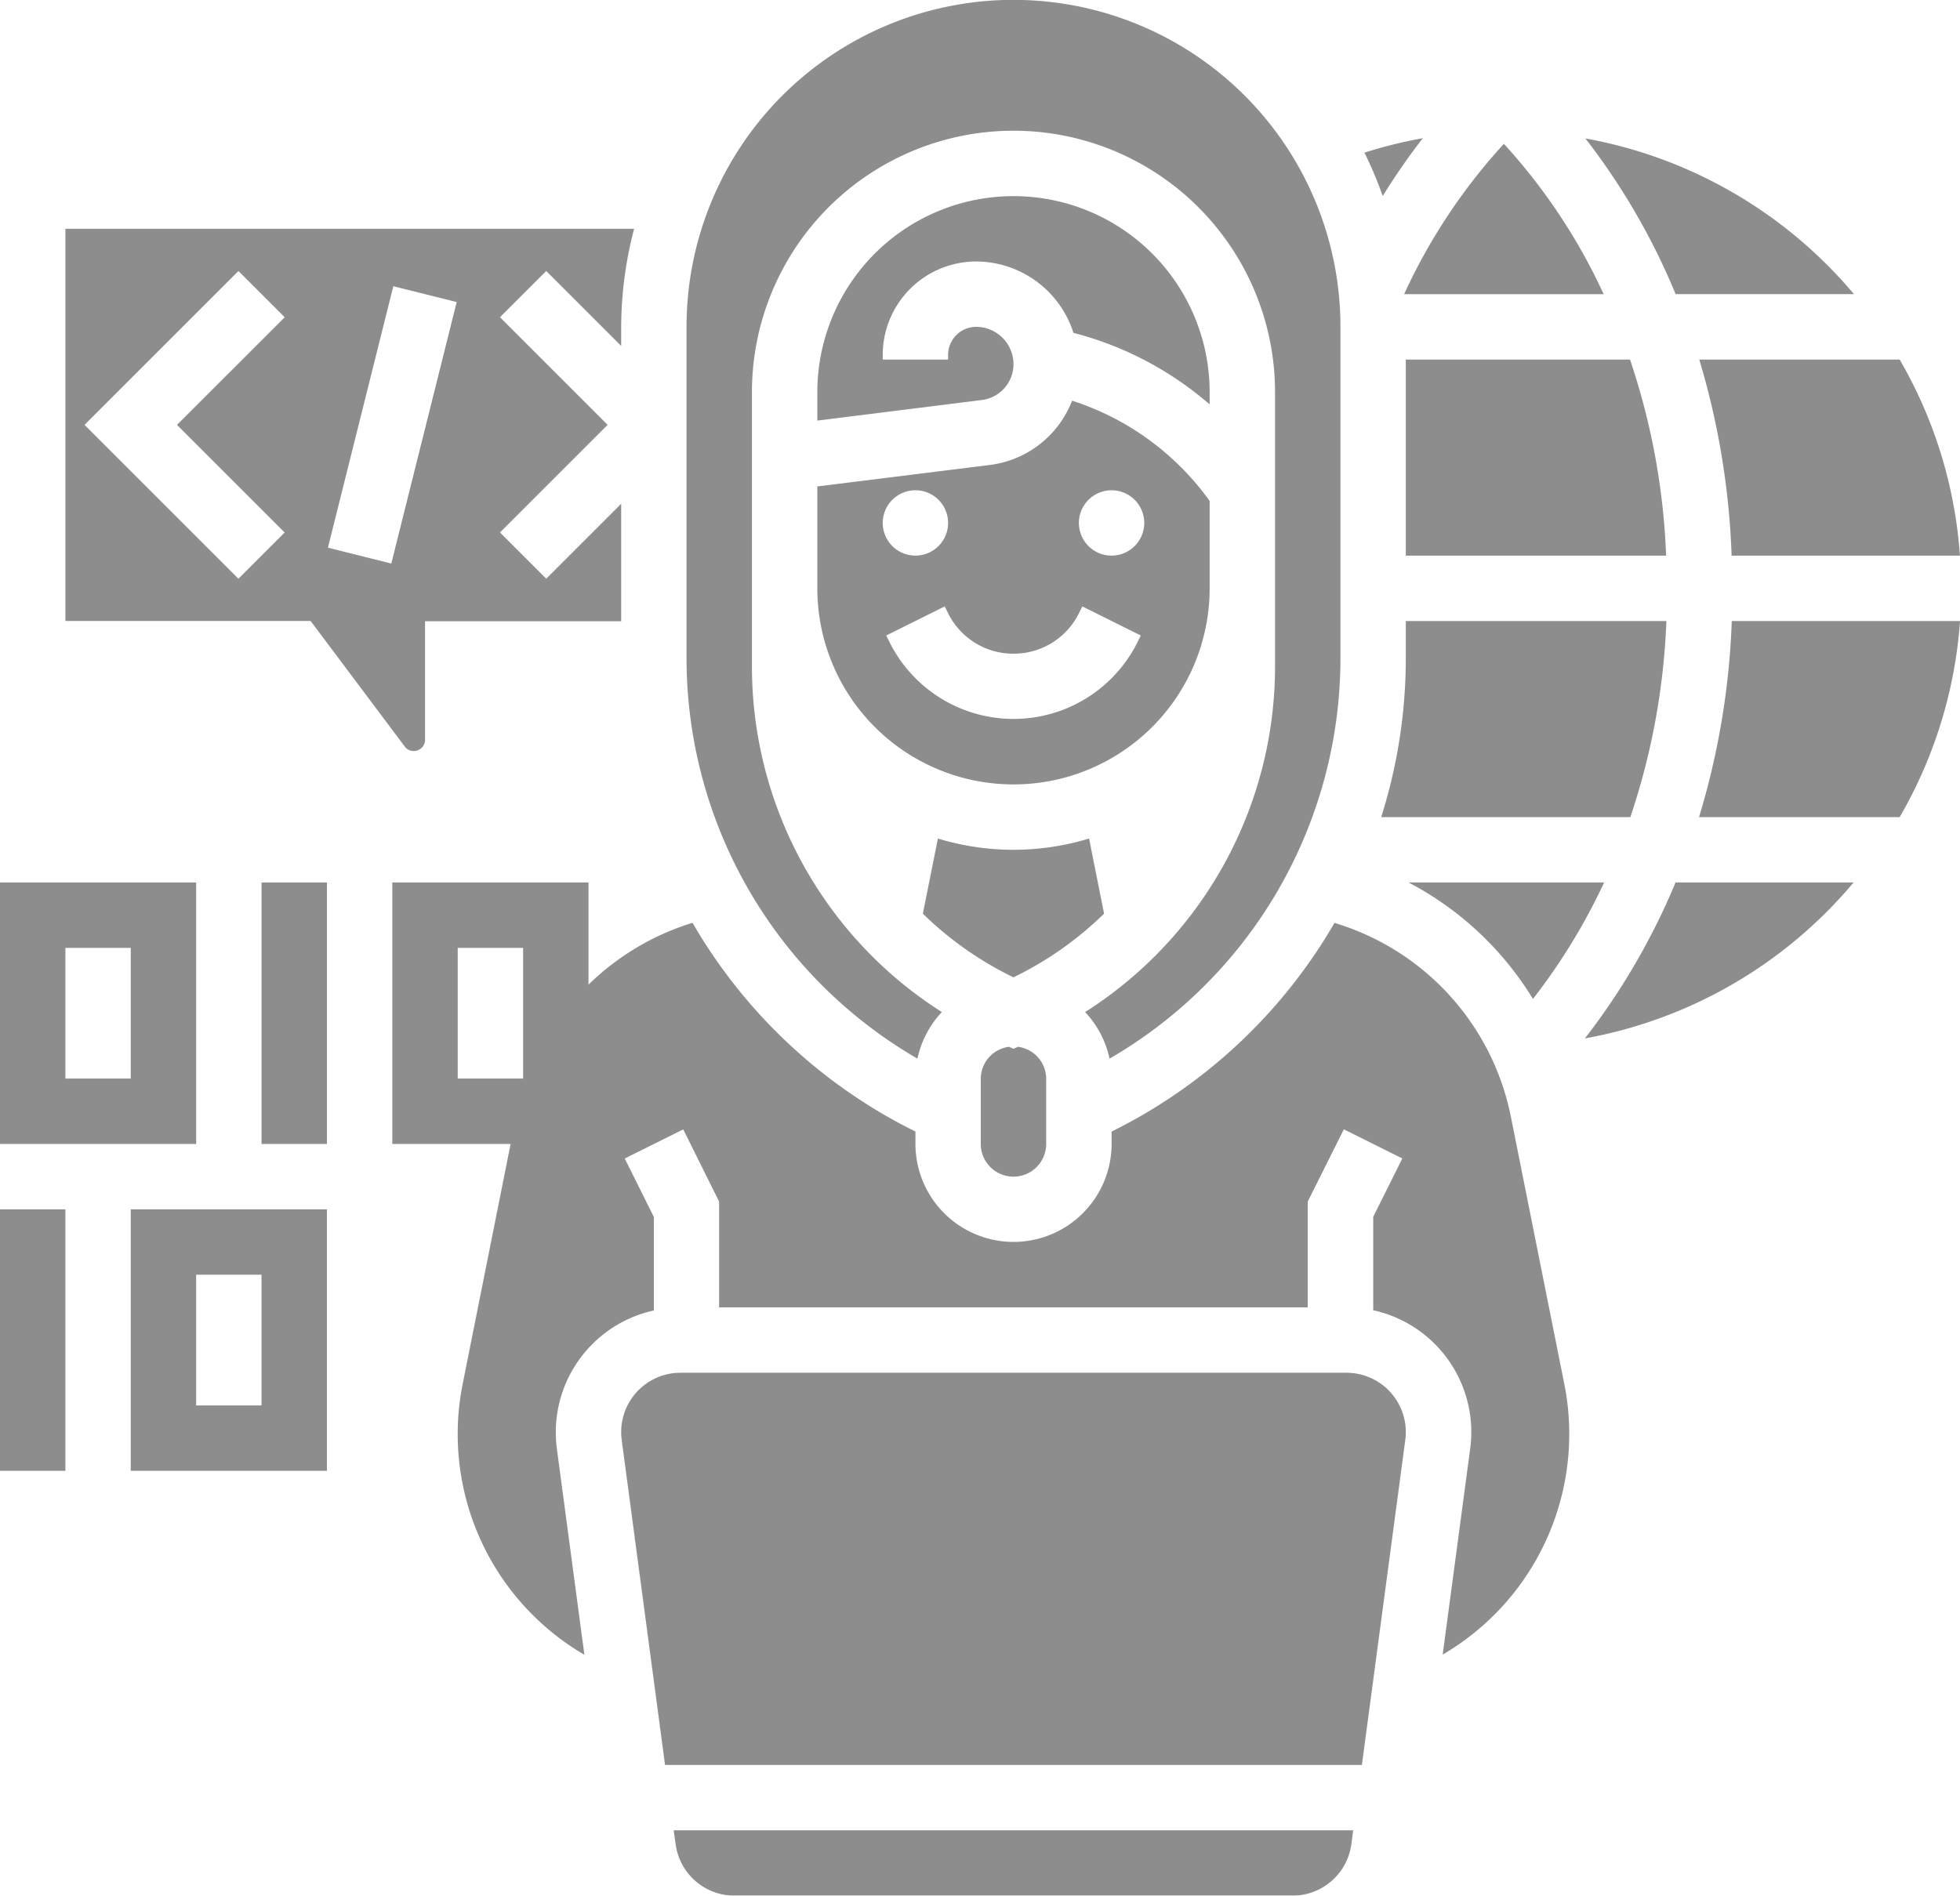 <svg xmlns="http://www.w3.org/2000/svg" width="60.572" height="58.6" viewBox="0 0 60.572 58.6">
  <g id="Full_Stack" data-name="Full Stack" transform="translate(-1 -3)" opacity="0.8">
    <path id="Path_31623" data-name="Path 31623" d="M5,48.083h6.062V40H5Zm2.021-6.062H9.041v4.041H7.021Z" transform="translate(0.041 0.383)" fill="#707070"/>
    <path id="Path_31624" data-name="Path 31624" d="M1,40H3.021v8.083H1Z" transform="translate(0 0.383)" fill="#707070"/>
    <path id="Path_31625" data-name="Path 31625" d="M7.062,30H1v8.083H7.062ZM5.041,36.062H3.021V32.021H5.041Z" transform="translate(0 0.279)" fill="#707070"/>
    <path id="Path_31626" data-name="Path 31626" d="M9,30h2.021v8.083H9Z" transform="translate(0.083 0.279)" fill="#707070"/>
    <path id="Path_31627" data-name="Path 31627" d="M43.949,12.048h6.167A18.073,18.073,0,0,0,47.032,7.4,17.938,17.938,0,0,0,43.949,12.048Z" transform="translate(0.444 0.046)" fill="#707070"/>
    <path id="Path_31628" data-name="Path 31628" d="M29.136,35.725a3.022,3.022,0,0,1,.754-1.44,12.66,12.66,0,0,1-5.869-10.69V15.124a8.083,8.083,0,1,1,16.166,0v8.471a12.66,12.66,0,0,1-5.869,10.69,3.017,3.017,0,0,1,.754,1.44,14.309,14.309,0,0,0,7.136-12.366V13.1A10.1,10.1,0,1,0,22,13.1V23.359A14.309,14.309,0,0,0,29.136,35.725Z" transform="translate(0.217)" fill="#707070"/>
    <path id="Path_31629" data-name="Path 31629" d="M44.544,7.227a14.11,14.11,0,0,0-1.809.448A12.07,12.07,0,0,1,43.3,9.015a20.22,20.22,0,0,1,1.24-1.788Z" transform="translate(0.432 0.044)" fill="#707070"/>
    <path id="Path_31630" data-name="Path 31630" d="M32.01,35.089l-.14-.061a1,1,0,0,0-.87.982v2.021a1.01,1.01,0,0,0,2.021,0V36.01a1,1,0,0,0-.87-.982Z" transform="translate(0.31 0.331)" fill="#707070"/>
    <path id="Path_31631" data-name="Path 31631" d="M26,21.059a6.062,6.062,0,0,0,12.124,0v-2.7a8.389,8.389,0,0,0-4.251-3.1,3.146,3.146,0,0,1-2.539,1.987L26,17.91Zm9.093-3.031a1.01,1.01,0,1,1-1.01,1.01A1.011,1.011,0,0,1,35.093,18.028ZM32.062,23.08a2.247,2.247,0,0,0,2.021-1.249l.106-.213,1.808.9-.106.213a4.28,4.28,0,0,1-7.656,0l-.106-.213,1.808-.9.106.214A2.247,2.247,0,0,0,32.062,23.08Zm-3.031-5.052a1.01,1.01,0,1,1-1.01,1.01A1.011,1.011,0,0,1,29.031,18.028Z" transform="translate(0.259 0.127)" fill="#707070"/>
    <path id="Path_31632" data-name="Path 31632" d="M57.793,12.049a14.131,14.131,0,0,0-8.3-4.814,20.824,20.824,0,0,1,2.789,4.814Z" transform="translate(0.502 0.044)" fill="#707070"/>
    <path id="Path_31633" data-name="Path 31633" d="M52.061,22H44.008v1.163a16.258,16.258,0,0,1-.761,4.9h7.7A21.516,21.516,0,0,0,52.061,22Z" transform="translate(0.437 0.197)" fill="#707070"/>
    <path id="Path_31634" data-name="Path 31634" d="M44,14v6.062h8.045A21.484,21.484,0,0,0,50.929,14Z" transform="translate(0.445 0.114)" fill="#707070"/>
    <path id="Path_31635" data-name="Path 31635" d="M53.974,20.062h7.058A14.025,14.025,0,0,0,59.169,14H52.976a23.888,23.888,0,0,1,1,6.062Z" transform="translate(0.538 0.114)" fill="#707070"/>
    <path id="Path_31636" data-name="Path 31636" d="M47.928,33.6a18.732,18.732,0,0,0,2.2-3.6H44.084a9.865,9.865,0,0,1,3.844,3.6Z" transform="translate(0.446 0.279)" fill="#707070"/>
    <path id="Path_31637" data-name="Path 31637" d="M34.365,28.656a8.024,8.024,0,0,1-4.672,0l-.465,2.322a10.6,10.6,0,0,0,2.8,1.968,10.611,10.611,0,0,0,2.8-1.968Z" transform="translate(0.292 0.265)" fill="#707070"/>
    <path id="Path_31638" data-name="Path 31638" d="M42.417,45H21.832A1.833,1.833,0,0,0,20,46.832a1.762,1.762,0,0,0,.016.241l1.34,10.051H42.891l1.341-10.049a1.788,1.788,0,0,0,.016-.242A1.834,1.834,0,0,0,42.417,45Z" transform="translate(0.197 0.435)" fill="#707070"/>
    <path id="Path_31639" data-name="Path 31639" d="M47.567,37.235a7.865,7.865,0,0,0-5.45-5.985A16.313,16.313,0,0,1,35.229,37.7v.38a3.031,3.031,0,1,1-6.062,0V37.7a16.3,16.3,0,0,1-6.889-6.453,7.921,7.921,0,0,0-3.215,1.912V30H13v8.083h3.656L15.175,45.5a7.9,7.9,0,0,0,3.761,8.374L18.085,47.5a3.906,3.906,0,0,1-.033-.509,3.858,3.858,0,0,1,3.031-3.761V40.341l-.9-1.808,1.808-.9L23.1,39.865v3.269H41.29V39.865l1.116-2.234,1.808.9-.9,1.806v2.886a3.857,3.857,0,0,1,3.031,3.761,3.933,3.933,0,0,1-.033.51l-.851,6.374A7.9,7.9,0,0,0,49.219,45.5ZM15.021,32.021h2.021v4.041H15.021Z" transform="translate(0.124 0.279)" fill="#707070"/>
    <path id="Path_31640" data-name="Path 31640" d="M49.481,34.82a14.1,14.1,0,0,0,8.3-4.82H52.279a21.075,21.075,0,0,1-2.8,4.82Z" transform="translate(0.502 0.279)" fill="#707070"/>
    <path id="Path_31641" data-name="Path 31641" d="M53.981,22a23.714,23.714,0,0,1-1.012,6.062h6.2A14.049,14.049,0,0,0,61.035,22Z" transform="translate(0.538 0.197)" fill="#707070"/>
    <path id="Path_31642" data-name="Path 31642" d="M13.507,26.031a.351.351,0,0,0,.607-.2v-3.7h6.062V18.5l-2.317,2.317-1.429-1.429,3.327-3.327-3.327-3.327,1.429-1.429,2.317,2.317v-.592a12.049,12.049,0,0,1,.4-3.031H3V22.124h7.578Zm-.373-14.255,1.959.489-2.021,8.083-1.959-.489ZM9.776,19.389,8.348,20.818,3.592,16.062l4.756-4.756,1.429,1.429L6.449,16.062Z" transform="translate(0.021 0.072)" fill="#707070"/>
    <path id="Path_31643" data-name="Path 31643" d="M21.667,59.431a1.837,1.837,0,0,0,1.816,1.589H40.733a1.837,1.837,0,0,0,1.816-1.589L42.606,59h-21Z" transform="translate(0.213 0.579)" fill="#707070"/>
    <path id="Path_31644" data-name="Path 31644" d="M30.907,11.021a3.169,3.169,0,0,1,3.008,2.206,10.4,10.4,0,0,1,4.209,2.211v-.375a6.062,6.062,0,1,0-12.124,0v.876l5.084-.636a1.117,1.117,0,0,0,.978-1.106,1.156,1.156,0,0,0-1.155-1.155.868.868,0,0,0-.866.866v.144H28.021v-.144A2.89,2.89,0,0,1,30.907,11.021Z" transform="translate(0.259 0.062)" fill="#707070"/>
  </g>
</svg>
